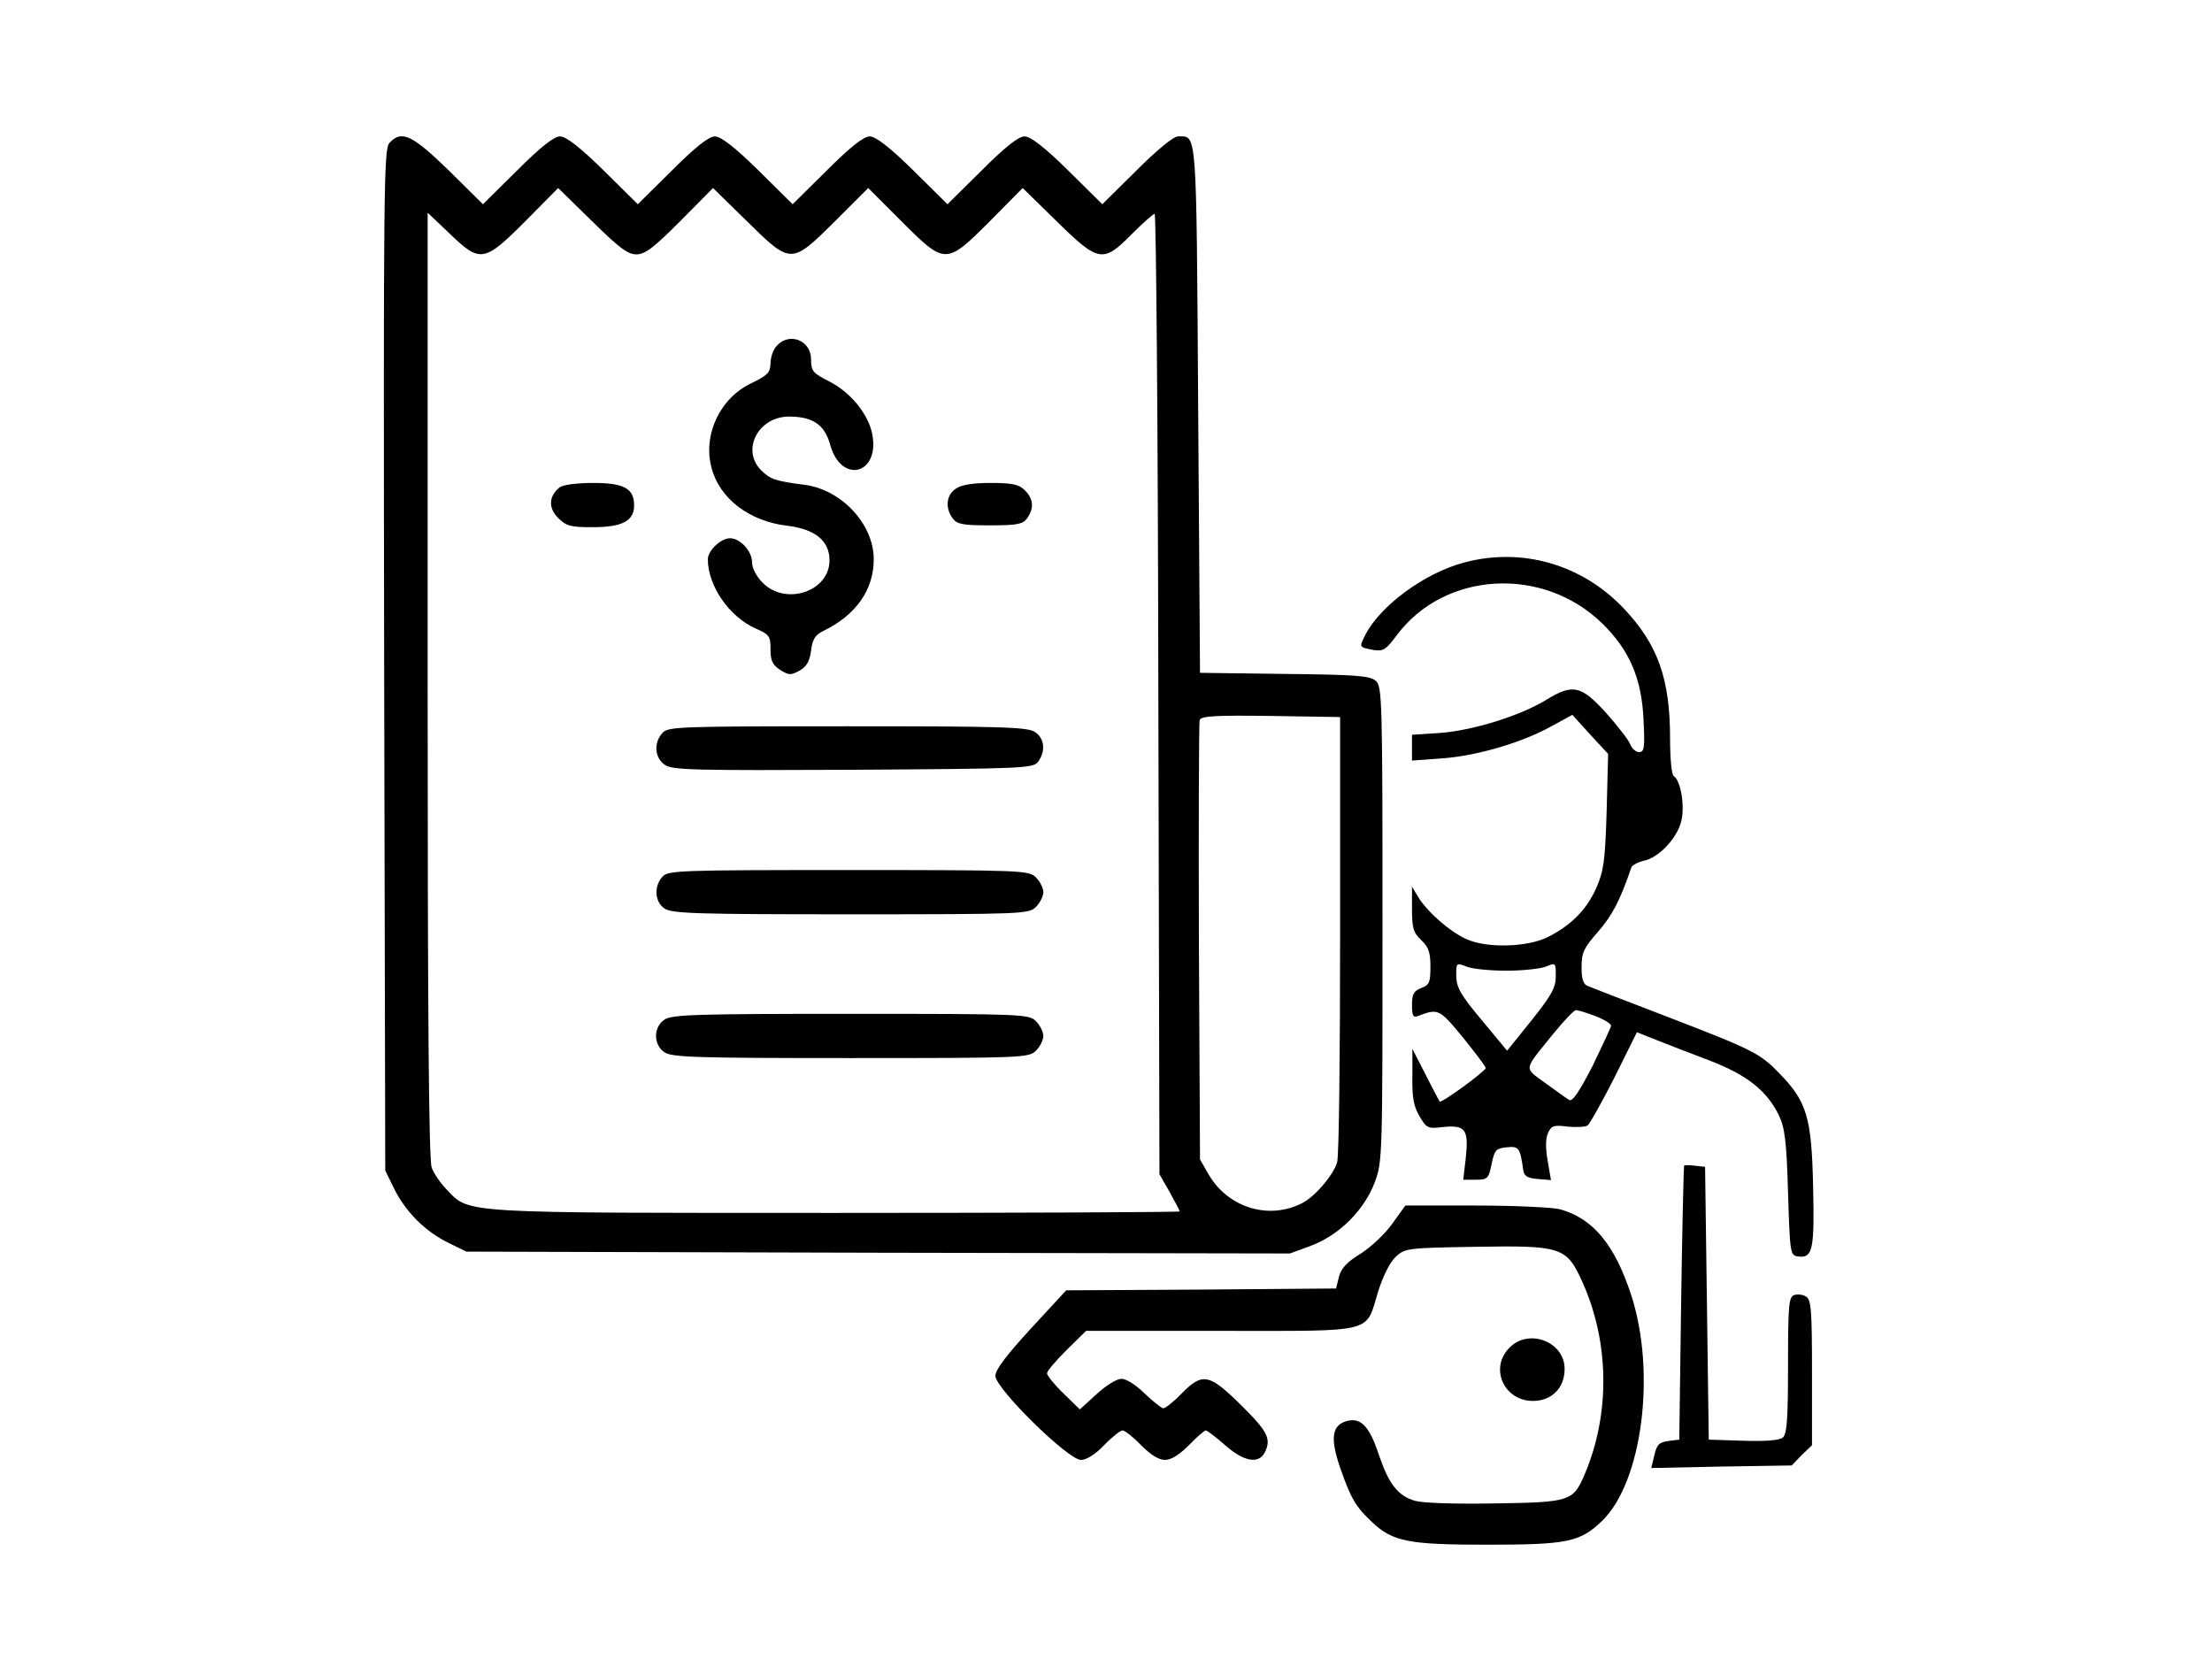 <?xml version="1.0" standalone="no"?>
<!DOCTYPE svg PUBLIC "-//W3C//DTD SVG 20010904//EN"
 "http://www.w3.org/TR/2001/REC-SVG-20010904/DTD/svg10.dtd">
<svg version="1.0" xmlns="http://www.w3.org/2000/svg"
 width="600pt" height="450pt" viewBox="0 0 600 450"
 preserveAspectRatio="xMidYMid meet">
<g transform="translate(0,450) scale(0.1,-0.1)"
fill="#000000" stroke="none">
<path d="M1056 4112 c-15 -18 -16 -122 -14 -1403 l3 -1384 24 -49 c31 -63 84
-116 147 -147 l49 -24 1117 -3 1117 -2 57 21 c77 29 144 96 173 172 21 57 21
68 21 701 0 607 -1 644 -18 659 -16 14 -52 17 -248 19 l-229 3 -5 718 c-5 772
-3 736 -55 737 -12 0 -57 -37 -112 -92 l-93 -92 -93 92 c-65 64 -102 92 -118
92 -16 0 -52 -28 -116 -92 l-93 -92 -93 92 c-65 64 -102 92 -118 92 -16 0 -52
-28 -116 -92 l-93 -92 -93 92 c-65 64 -102 92 -118 92 -16 0 -52 -28 -116 -92
l-93 -92 -93 92 c-65 64 -102 92 -118 92 -16 0 -52 -28 -116 -92 l-93 -92 -93
92 c-100 97 -128 110 -161 74z m670 -302 c24 0 47 18 119 90 l89 90 92 -90
c120 -118 120 -118 239 0 l90 90 90 -90 c119 -119 121 -119 240 0 l89 90 92
-90 c114 -112 126 -114 204 -35 30 30 58 55 62 55 4 0 9 -586 10 -1302 l3
-1303 28 -49 c15 -27 27 -50 27 -52 0 -2 -418 -4 -928 -4 -1026 0 -998 -2
-1059 62 -18 18 -37 46 -42 61 -8 19 -11 430 -11 1309 l0 1281 59 -56 c84 -81
94 -79 206 33 l89 90 92 -90 c73 -72 97 -90 120 -90z m1909 -1845 c0 -324 -3
-602 -8 -617 -9 -34 -61 -95 -96 -112 -91 -46 -201 -11 -253 79 l-23 40 -3
589 c-1 325 0 596 2 603 4 11 45 13 193 11 l188 -3 0 -590z"/>
<path d="M2107 3562 c-10 -10 -17 -32 -17 -48 -1 -25 -8 -32 -51 -53 -86 -40
-133 -140 -109 -230 22 -84 103 -145 205 -157 76 -9 115 -41 115 -94 0 -84
-118 -124 -181 -61 -17 17 -29 40 -29 55 0 31 -32 66 -60 66 -25 0 -60 -34
-60 -57 0 -72 58 -156 130 -188 37 -16 40 -21 40 -56 0 -31 5 -42 26 -56 24
-15 29 -15 53 -2 19 11 27 25 31 54 4 32 11 43 36 55 87 43 134 111 134 193 0
95 -87 189 -188 202 -79 10 -93 15 -118 40 -54 55 -7 145 76 145 65 0 97 -22
112 -77 30 -107 135 -80 114 29 -10 54 -59 114 -116 143 -45 23 -50 28 -50 60
0 52 -59 75 -93 37z"/>
<path d="M1518 3178 c-30 -24 -31 -56 -4 -83 22 -22 34 -25 93 -25 81 0 113
17 113 59 0 46 -27 61 -111 61 -45 0 -82 -5 -91 -12z"/>
<path d="M2592 3174 c-25 -17 -29 -51 -8 -80 12 -16 27 -19 101 -19 74 0 89 3
101 19 19 27 18 52 -6 76 -16 16 -33 20 -93 20 -49 0 -80 -5 -95 -16z"/>
<path d="M1797 2512 c-25 -27 -21 -69 7 -87 20 -14 84 -15 510 -13 469 3 488
4 502 22 21 29 17 63 -8 80 -20 14 -85 16 -509 16 -458 0 -487 -1 -502 -18z"/>
<path d="M1797 2122 c-24 -26 -21 -68 5 -86 20 -14 84 -16 505 -16 470 0 484
1 503 20 11 11 20 29 20 40 0 11 -9 29 -20 40 -19 19 -33 20 -508 20 -461 0
-490 -1 -505 -18z"/>
<path d="M1802 1734 c-30 -20 -30 -68 0 -88 20 -14 84 -16 505 -16 470 0 484
1 503 20 11 11 20 29 20 40 0 11 -9 29 -20 40 -19 19 -33 20 -503 20 -421 0
-485 -2 -505 -16z"/>
<path d="M3971 2974 c-106 -28 -226 -116 -267 -195 -18 -36 -18 -34 21 -42 27
-4 34 0 63 39 130 175 398 190 559 32 73 -72 106 -148 111 -260 4 -77 2 -88
-12 -88 -9 0 -20 10 -25 23 -5 12 -35 50 -66 85 -67 73 -89 78 -162 33 -71
-43 -197 -82 -285 -89 l-78 -5 0 -35 0 -35 83 6 c94 7 217 43 297 88 l55 30
48 -53 49 -53 -4 -155 c-4 -133 -8 -162 -27 -206 -26 -60 -68 -103 -131 -135
-54 -28 -164 -32 -221 -7 -44 19 -106 73 -131 113 l-18 30 0 -61 c0 -52 4 -64
25 -84 20 -19 25 -33 25 -72 0 -43 -3 -50 -25 -58 -20 -8 -25 -16 -25 -46 0
-29 3 -35 16 -30 55 21 58 20 122 -58 34 -42 62 -79 62 -83 -1 -9 -120 -96
-125 -91 -1 2 -19 35 -38 73 l-36 70 0 -75 c-1 -59 4 -82 20 -109 19 -32 23
-33 64 -28 60 6 69 -7 61 -83 l-7 -60 34 0 c32 0 35 3 43 43 8 38 12 42 41 45
33 3 36 0 45 -63 2 -15 12 -21 39 -23 l36 -3 -9 52 c-6 35 -6 60 1 76 9 20 16
22 53 17 24 -2 48 -1 54 3 6 4 39 63 73 130 l61 123 53 -21 c28 -11 94 -37
145 -56 101 -39 154 -81 187 -148 16 -33 21 -69 25 -210 5 -163 6 -170 26
-173 41 -6 46 17 42 190 -4 187 -17 230 -91 306 -53 55 -71 64 -307 155 -107
41 -203 78 -212 82 -14 5 -18 19 -18 52 0 39 6 52 45 96 38 44 59 83 90 174 2
6 17 14 33 18 41 8 90 60 102 106 11 41 -1 112 -20 124 -6 3 -10 50 -10 103 0
162 -34 255 -126 352 -114 120 -277 166 -433 124z m114 -1107 c44 0 92 5 108
11 27 11 27 11 27 -26 0 -31 -11 -51 -66 -120 l-66 -82 -68 82 c-58 69 -69 89
-70 120 0 37 0 37 28 26 15 -6 63 -11 107 -11z m242 -123 c24 -9 43 -21 43
-26 0 -4 -23 -53 -50 -109 -35 -68 -54 -97 -63 -93 -7 4 -36 25 -65 46 -60 44
-61 32 23 136 28 34 54 62 60 62 5 0 29 -7 52 -16z"/>
<path d="M4568 1338 c-1 -2 -5 -169 -8 -373 l-5 -370 -25 -3 c-31 -4 -36 -9
-44 -45 l-7 -29 190 4 191 3 27 28 28 27 0 197 c0 169 -2 197 -16 206 -9 6
-24 7 -33 4 -14 -6 -16 -29 -16 -190 0 -146 -3 -187 -14 -196 -9 -8 -47 -11
-107 -9 l-94 3 -5 370 -5 370 -27 3 c-16 2 -29 2 -30 0z"/>
<path d="M3776 1180 c-20 -28 -59 -64 -86 -81 -36 -22 -52 -39 -58 -62 l-8
-32 -366 -3 -366 -2 -96 -104 c-66 -72 -96 -111 -96 -128 0 -34 197 -228 232
-228 15 0 39 15 63 40 21 22 44 40 50 40 6 0 29 -18 50 -40 26 -26 48 -40 65
-40 17 0 39 14 65 40 21 22 42 40 46 40 3 0 27 -18 52 -40 50 -44 90 -52 107
-21 19 37 10 57 -63 129 -87 86 -105 90 -162 32 -21 -22 -44 -40 -50 -40 -5 1
-28 19 -50 40 -23 23 -50 40 -63 40 -13 0 -42 -18 -68 -42 l-45 -41 -44 43
c-25 24 -45 49 -45 55 0 6 24 34 53 63 l53 52 366 0 c423 0 391 -8 426 106 13
42 32 80 48 95 25 23 30 24 214 27 236 4 249 0 292 -95 74 -164 76 -359 6
-523 -31 -72 -39 -75 -242 -78 -112 -2 -195 1 -218 7 -47 14 -71 46 -98 125
-25 76 -48 101 -85 92 -42 -11 -48 -45 -20 -127 29 -83 42 -106 87 -148 56
-53 100 -61 311 -61 219 0 253 7 313 65 109 106 147 404 78 614 -45 136 -103
206 -193 231 -20 5 -122 10 -228 10 l-191 0 -36 -50z"/>
<path d="M4095 845 c-56 -55 -16 -145 63 -145 51 0 86 35 86 87 0 73 -96 111
-149 58z"/>
</g>
</svg>
